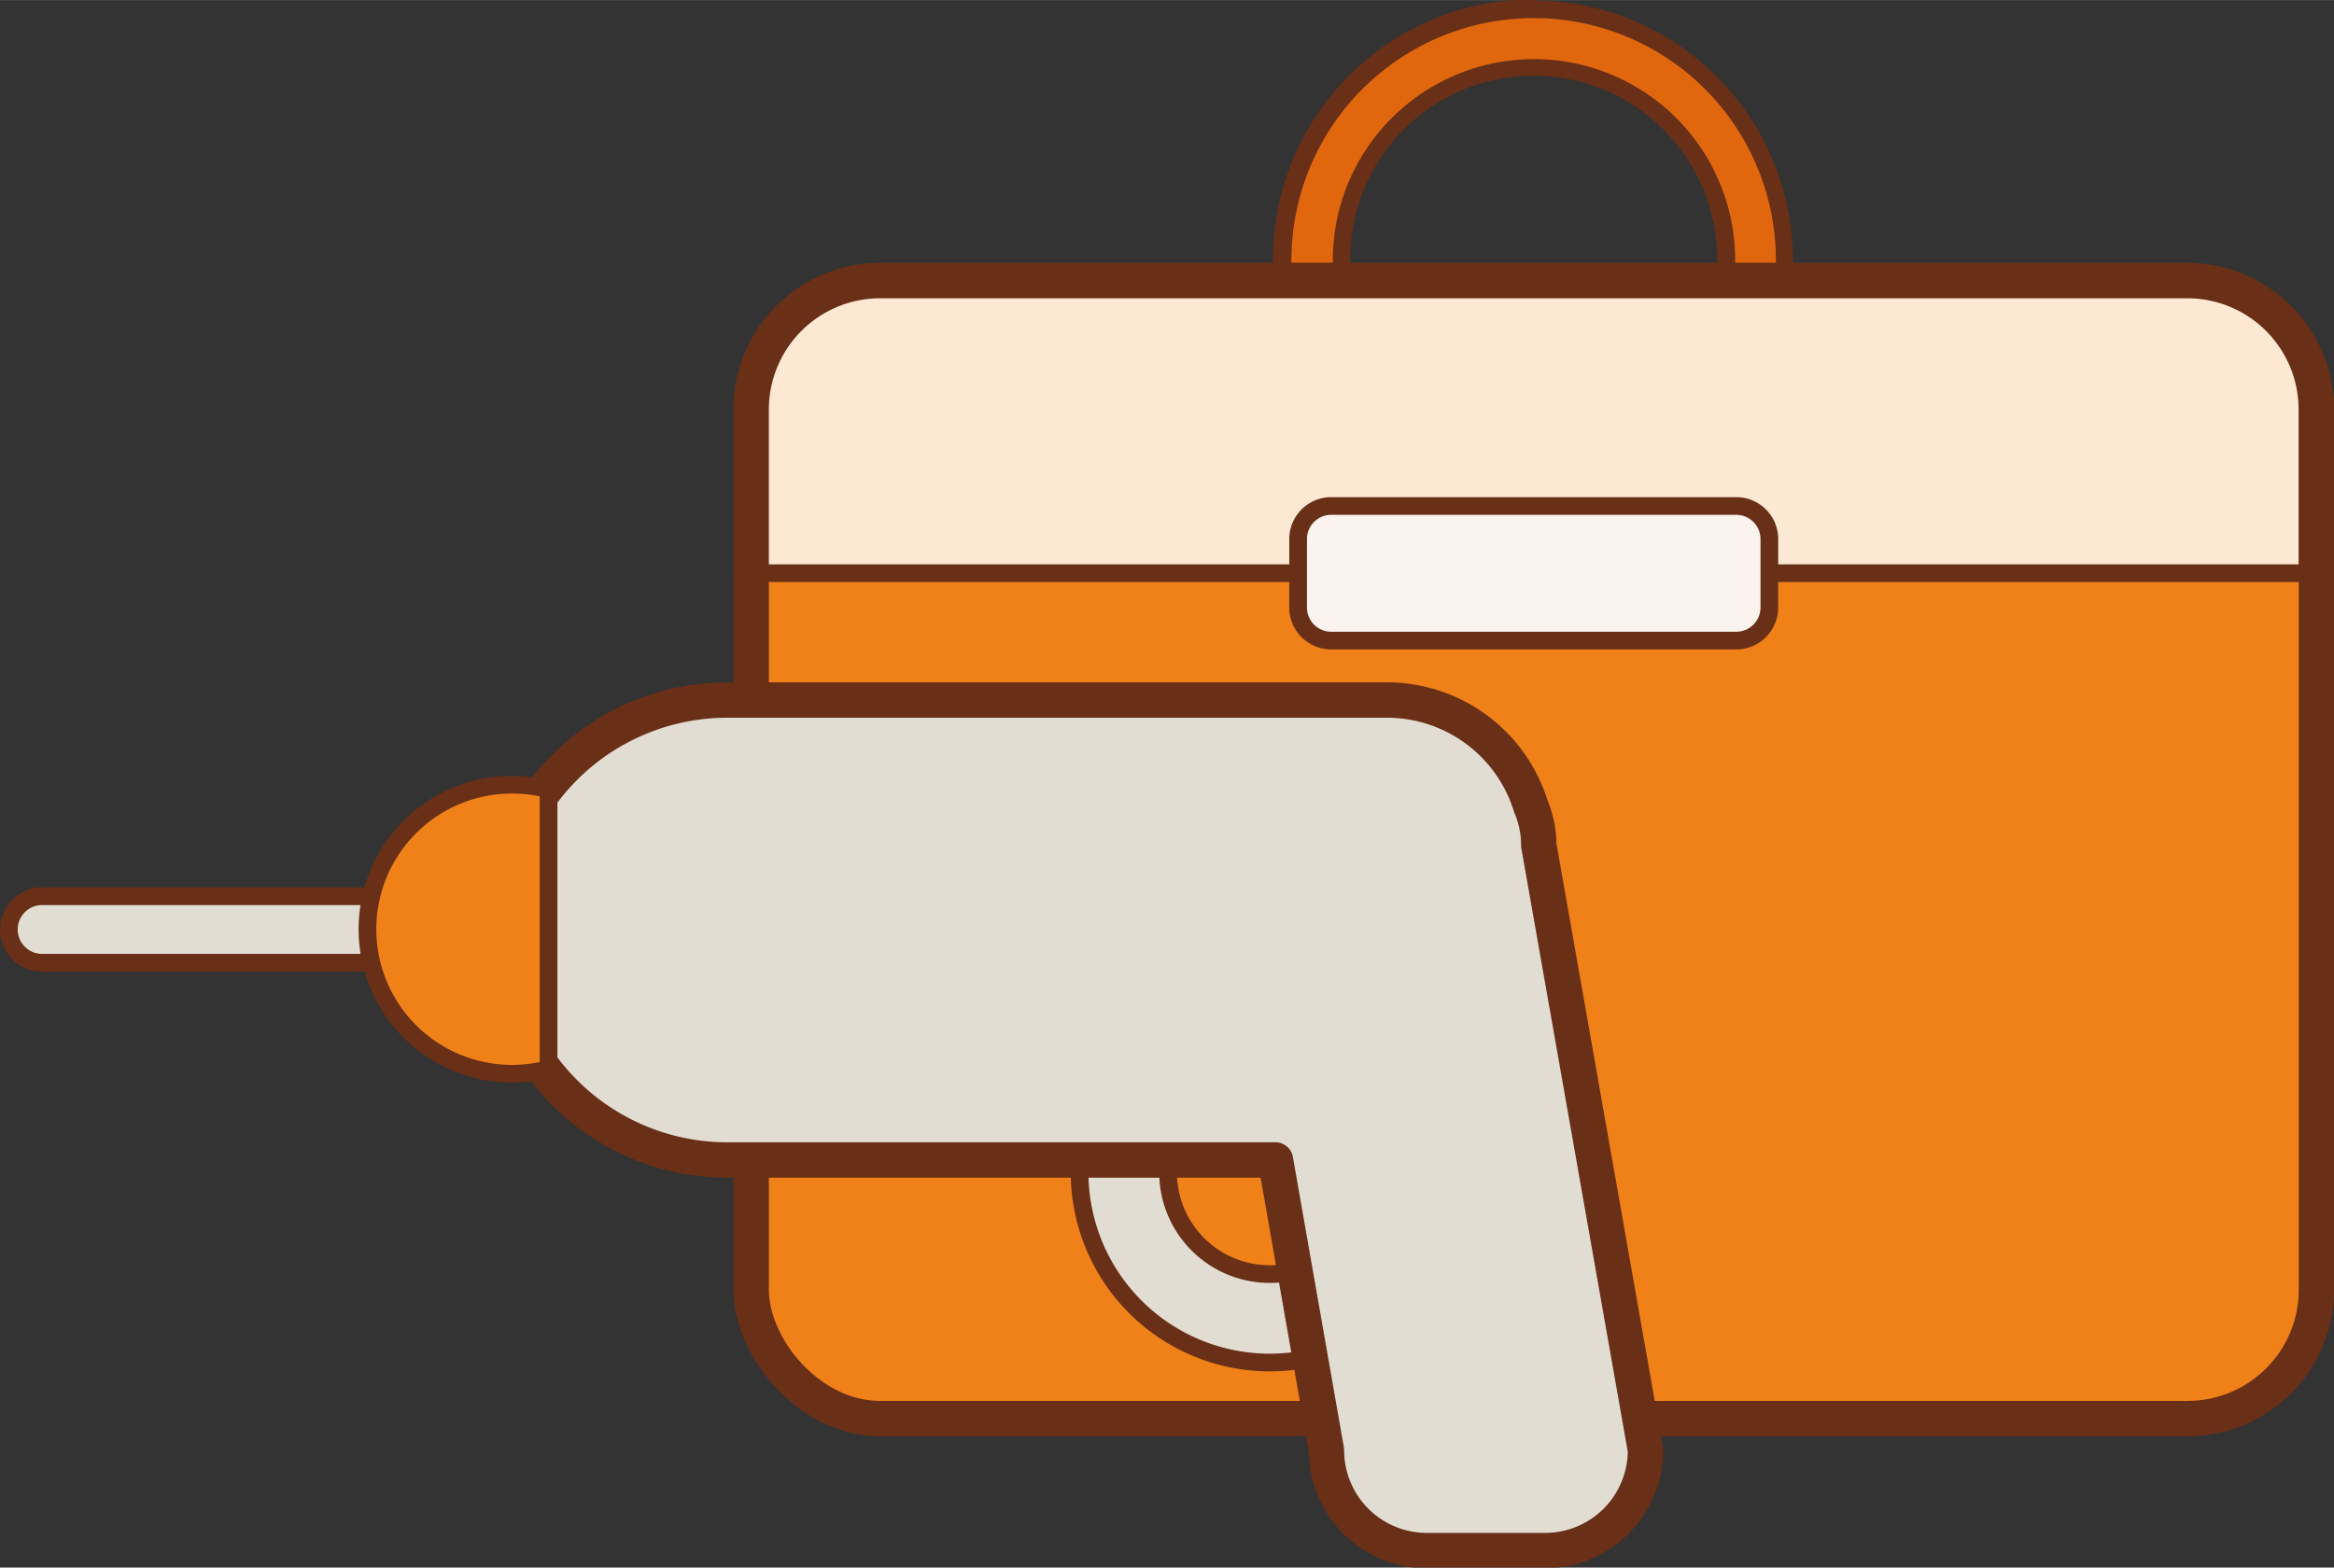 <svg xmlns="http://www.w3.org/2000/svg" width="46.53mm" height="31.26mm" viewBox="0 0 131.9 88.61"><rect x="0" y="0" width="131.9" height="88.61" fill="#333333" stroke="none"/><title>Домашний мастер</title><path d="M86.67 28.87a14.19 14.19 0 1 1 14.19-14.19 14.2 14.2 0 0 1-14.19 14.19zm0-25.06a10.87 10.87 0 1 0 10.87 10.87A10.88 10.88 0 0 0 86.67 3.81z" fill="#e1670f"/><path d="M86.67 1.02a13.69 13.69 0 1 1-13.69 13.69A13.7 13.7 0 0 1 86.67 1.02m0 25.06a11.37 11.37 0 1 0-11.35-11.39 11.38 11.38 0 0 0 11.35 11.33m0-26.06a14.69 14.69 0 1 0 14.65 14.73A14.69 14.69 0 0 0 86.67.02zm0 25.06a10.37 10.37 0 1 1 10.37-10.37 10.37 10.37 0 0 1-10.37 10.37z" fill="#692f17"/><rect x="42.45" y="15.86" width="88.46" height="64.33" rx="7.29" ry="7.29" fill="#f08119" stroke="#692f17" stroke-linejoin="round" stroke-width="2"/><path d="M130.9 32.4v-9.25a7.29 7.29 0 0 0-7.29-7.29H49.74a7.29 7.29 0 0 0-7.29 7.29v9.25" fill="#fde9d3" stroke="#692f17" stroke-linejoin="round" stroke-width="2"/><path fill="#e2ddd3" stroke="#692f17" stroke-linejoin="round" d="M42.45 32.4h88.45"/><g><rect x="73.36" y="28.6" width="26.63" height="7.6" rx="1.87" ry="1.87" fill="#fbf4ee"/><path d="M98.12 29.1a1.37 1.37 0 0 1 1.37 1.37v3.87a1.37 1.37 0 0 1-1.37 1.37H75.23a1.37 1.37 0 0 1-1.37-1.37v-3.87a1.37 1.37 0 0 1 1.37-1.37h22.89m0-1H75.23a2.37 2.37 0 0 0-2.37 2.37v3.87a2.37 2.37 0 0 0 2.37 2.37h22.89a2.37 2.37 0 0 0 2.37-2.37v-3.87a2.37 2.37 0 0 0-2.37-2.37z" fill="#692f17"/></g><path d="M71.76 77.02a10.75 10.75 0 1 1 10.75-10.75 10.76 10.76 0 0 1-10.75 10.75zm0-16.5a5.75 5.75 0 1 0 5.75 5.75 5.76 5.76 0 0 0-5.75-5.7zM.5 52.53a1.88 1.88 0 0 1 1.88-1.87h49.74A1.88 1.88 0 0 1 54 52.54a1.88 1.88 0 0 1-1.87 1.88H2.37A1.88 1.88 0 0 1 .5 52.55z" fill="#e2ddd3" stroke="#692f17" stroke-linejoin="round"/><path d="M86.96 47.78a5.66 5.66 0 0 0-.45-2.21 8.51 8.51 0 0 0-8.14-6H41.1a13 13 0 0 0 0 26H72.08l2.88 16.41a5.67 5.67 0 0 0 5.67 5.67h6.69a5.67 5.67 0 0 0 5.67-5.67z" fill="#e2ddd3" stroke="#692f17" stroke-linejoin="round" stroke-width="2"/><path d="M31 44.62a8.17 8.17 0 1 0 0 15.81V44.62z" fill="#f08119" stroke="#692f17" stroke-linejoin="round"/></svg>